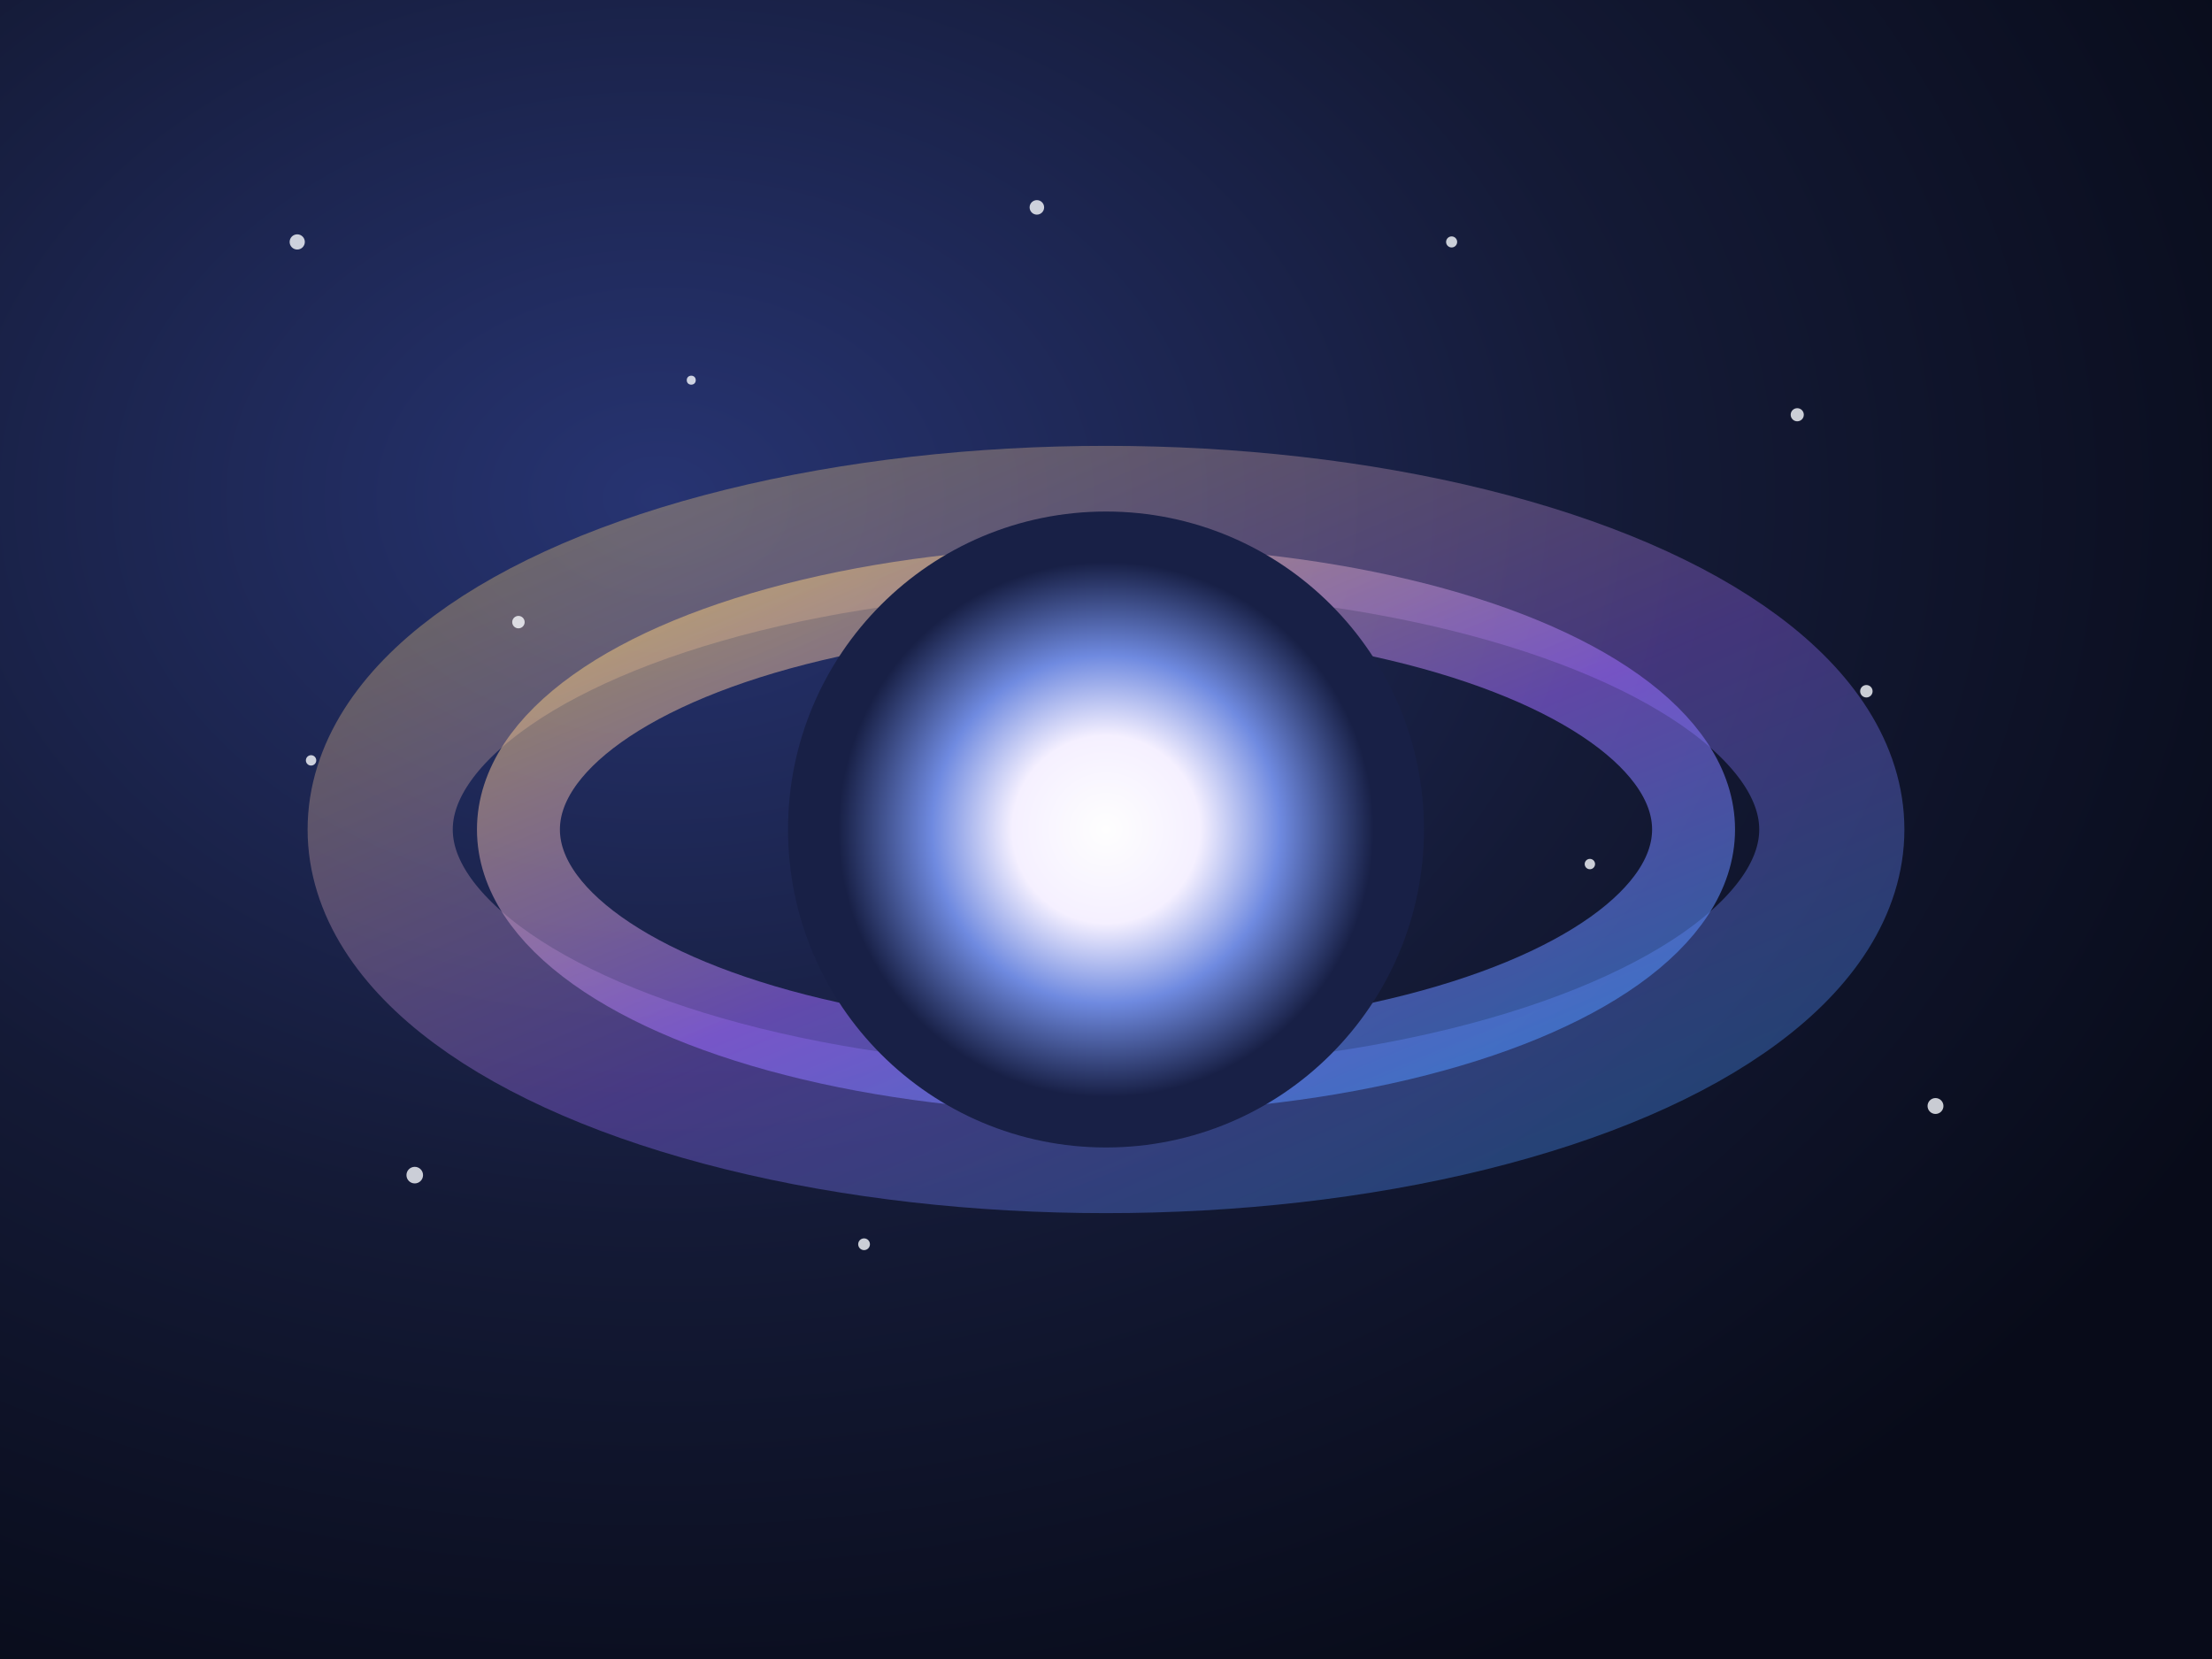 <svg xmlns="http://www.w3.org/2000/svg" viewBox="0 0 640 480" width="640" height="480">
    <rect x="0" y="0" width="640" height="480" fill="#808080" stroke="none"/>
    <defs>
        <radialGradient id="bg" cx="30%" cy="30%" r="80%">
            <stop offset="0%" stop-color="#273472"/>
            <stop offset="55%" stop-color="#141a36"/>
            <stop offset="100%" stop-color="#080b19"/>
        </radialGradient>
        <radialGradient id="core" cx="50%" cy="50%" r="42%">
            <stop offset="0%" stop-color="#fefefe"/>
            <stop offset="35%" stop-color="#f5f0ff"/>
            <stop offset="65%" stop-color="#6f8ae0"/>
            <stop offset="100%" stop-color="#182046"/>
        </radialGradient>
        <linearGradient id="ring" x1="0%" y1="0%" x2="100%" y2="100%">
            <stop offset="0%" stop-color="#ffd95e"/>
            <stop offset="55%" stop-color="#9d6bff"/>
            <stop offset="100%" stop-color="#3aa0ff"/>
        </linearGradient>
    </defs>
    <rect width="640" height="480" fill="url(#bg)"/>
    <g transform="translate(320 240)">
        <ellipse rx="210" ry="90" fill="none" stroke="url(#ring)" stroke-width="42" opacity="0.35"/>
        <ellipse rx="170" ry="70" fill="none" stroke="url(#ring)" stroke-width="24" opacity="0.55"/>
        <circle r="92" fill="url(#core)"/>
    </g>
    <g fill="#f9fbff" opacity="0.8">
        <circle cx="86" cy="70" r="2.2"/>
        <circle cx="150" cy="180" r="1.8"/>
        <circle cx="520" cy="120" r="1.9"/>
        <circle cx="560" cy="320" r="2.3"/>
        <circle cx="420" cy="70" r="1.6"/>
        <circle cx="300" cy="60" r="2.1"/>
        <circle cx="250" cy="360" r="1.7"/>
        <circle cx="120" cy="340" r="2.4"/>
        <circle cx="460" cy="250" r="1.5"/>
        <circle cx="540" cy="200" r="1.8"/>
        <circle cx="90" cy="220" r="1.5"/>
        <circle cx="200" cy="110" r="1.3"/>
    </g>
</svg>
